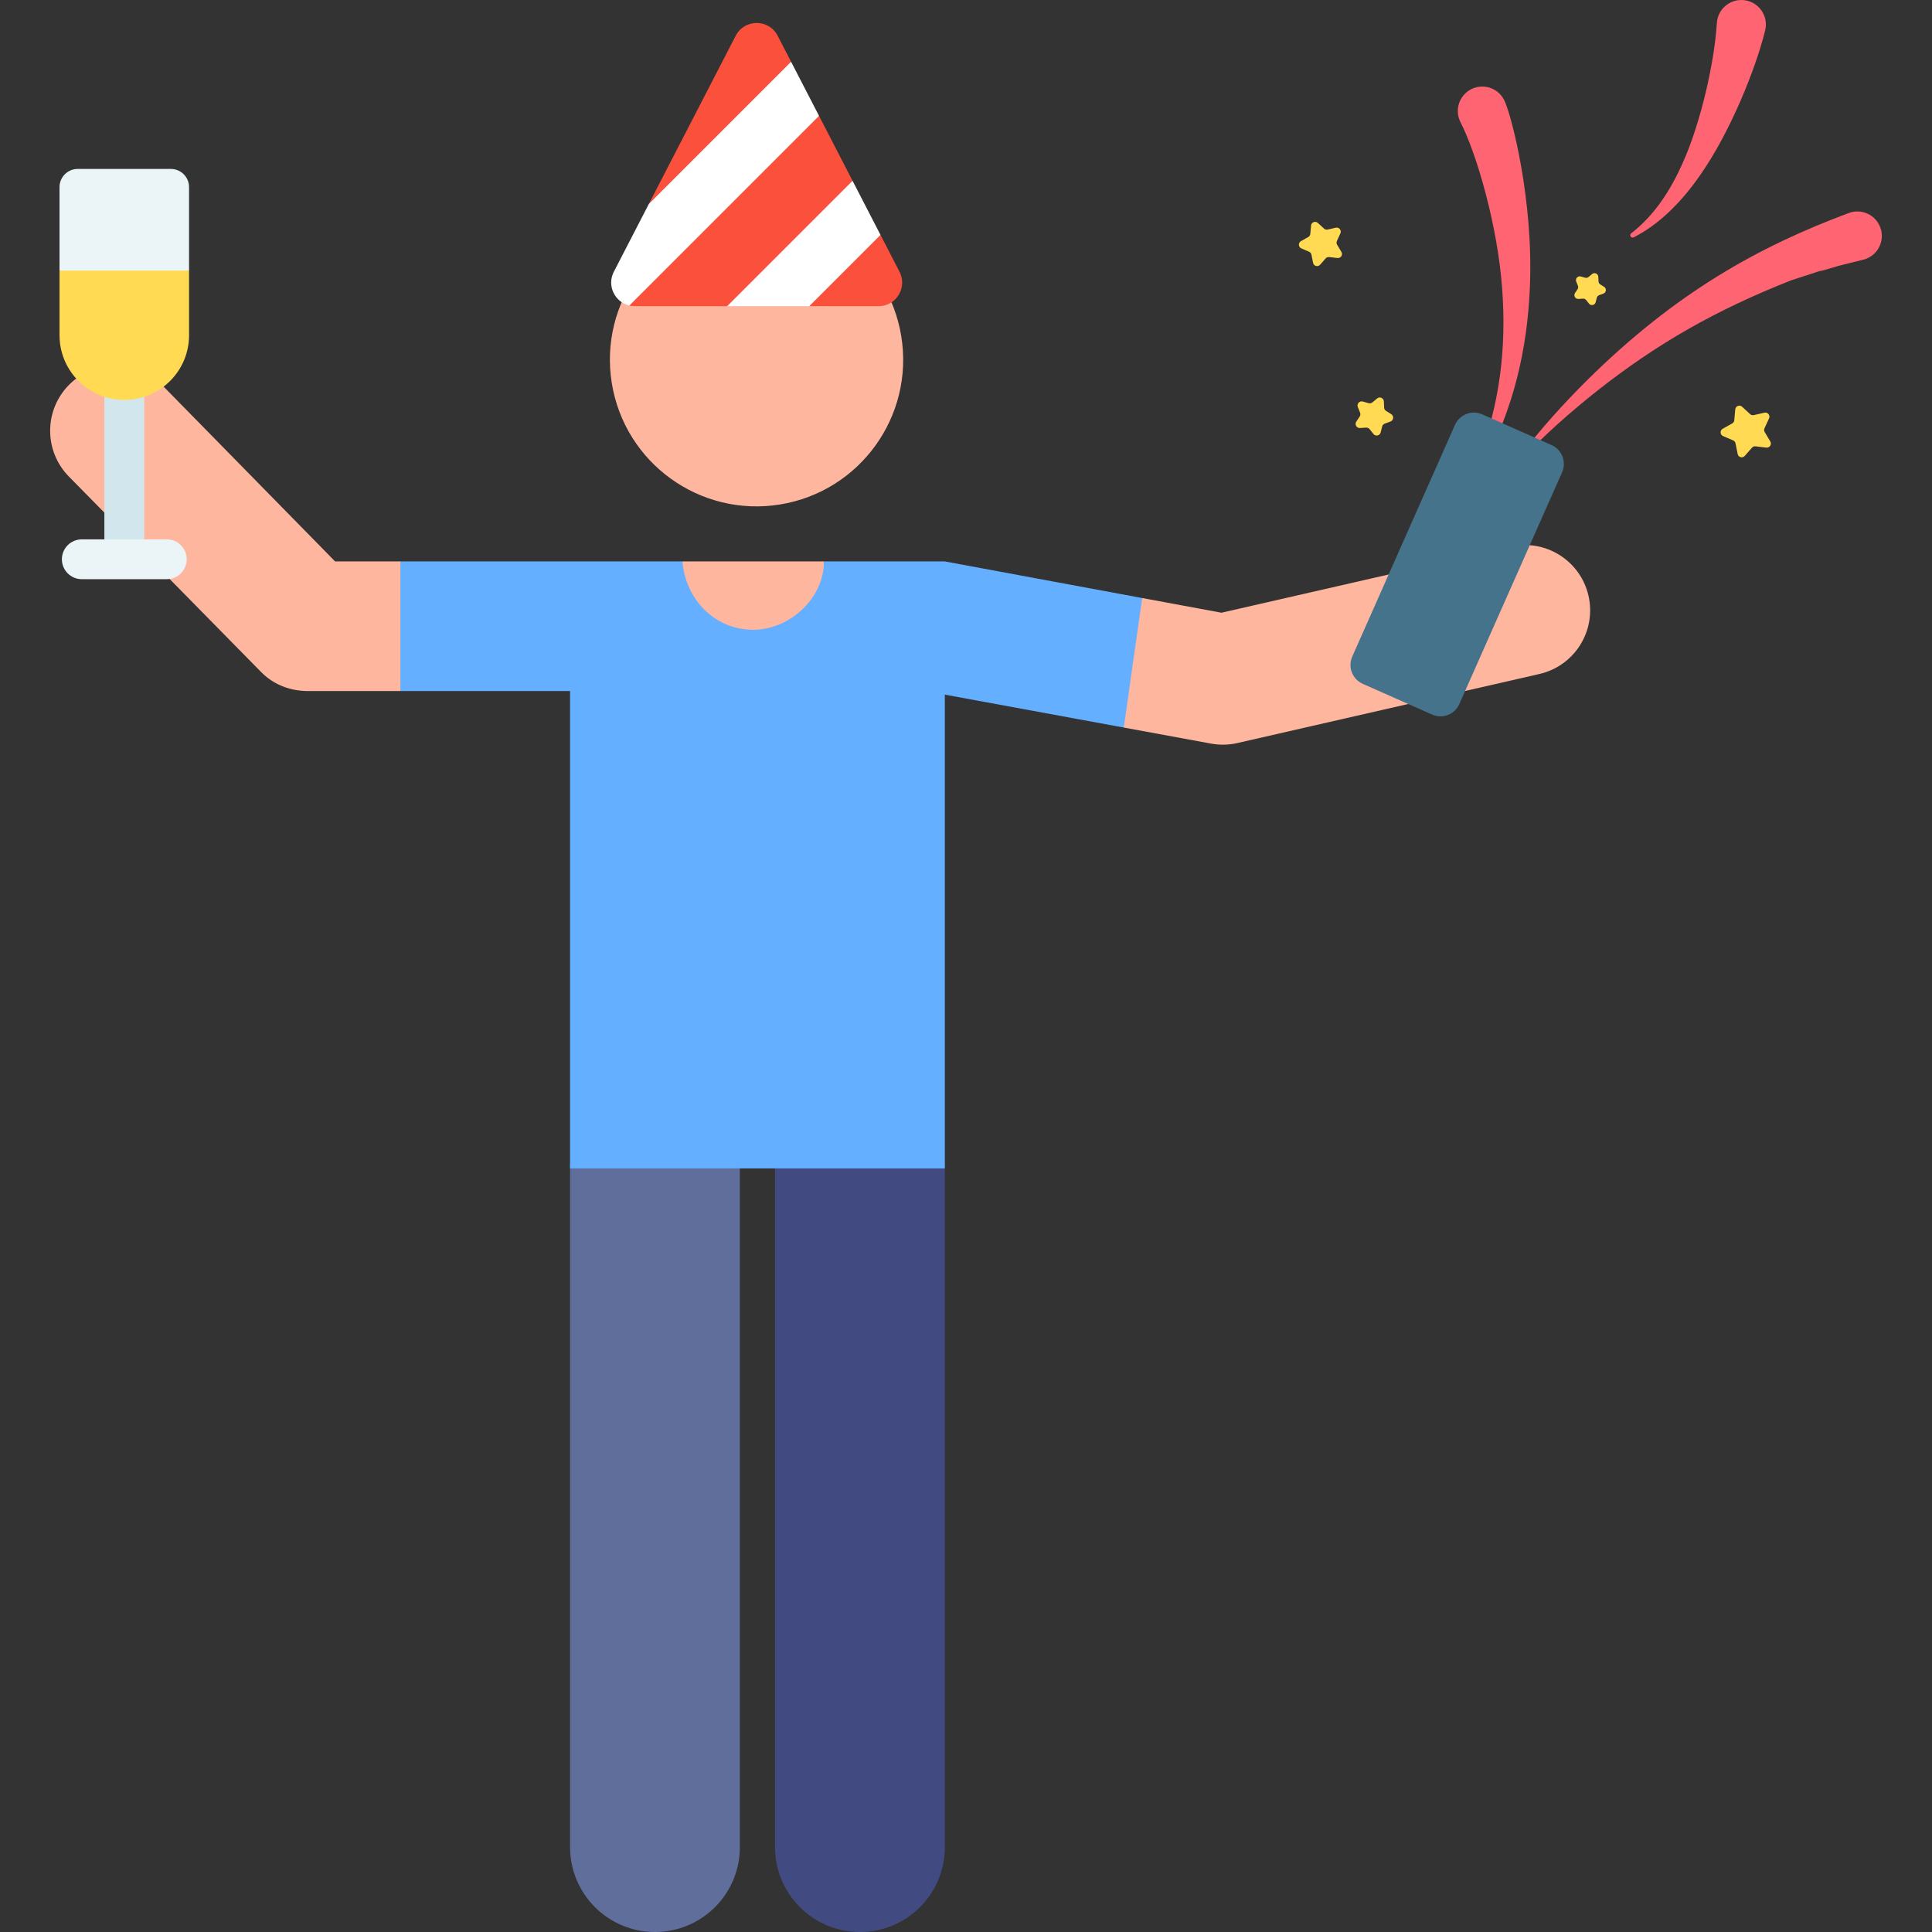 <svg id="Layer_1" enable-background="new 0 0 510.231 510.231" height="512" viewBox="0 0 510.231 510.231" width="512" xmlns="http://www.w3.org/2000/svg"><rect x="0" y="0" width="510.231" height="510.231" fill="#333333" stroke="none"/><g><g id="XMLID_869_"><path d="m227.103 510.231c-12.384 0-22.423-10.039-22.423-22.423v-179.232c0-12.384 10.039-22.423 22.423-22.423s22.423 10.039 22.423 22.423v179.231c0 12.385-10.039 22.424-22.423 22.424z" fill="#414b82"/></g><g id="XMLID_870_"><path d="m172.973 510.231c-12.384 0-22.423-10.039-22.423-22.423v-179.232c0-12.384 10.039-22.423 22.423-22.423s22.423 10.039 22.423 22.423v179.231c0 12.385-10.039 22.424-22.423 22.424z" fill="#5f6e9b"/></g><g fill="#ffb69e"><ellipse cx="199.835" cy="94.978" rx="38.727" ry="38.727" transform="matrix(.987 -.16 .16 .987 -12.634 33.236)"/><path d="m105.736 148.269h-17.237l-45.713-46.595c-6.677-6.79-17.596-6.881-24.387-.204-6.791 6.678-6.882 17.596-.204 24.387l50.812 51.669c3.029 3.08 7.324 4.978 12.371 4.978h24.346l8.736-17.546z"/><path d="m199.182 173.844c5.351 0 10.453-2.26 14.049-6.223s5.351-9.26 4.832-14.586l-.464-4.767h-37.361l-.402 4.373c-.499 5.438 1.313 10.835 4.994 14.87s8.89 6.333 14.352 6.333z"/><path d="m419.512 157.341c-2.122-9.284-11.368-15.092-20.655-12.966l-76.276 17.442-20.936-3.882-10.205 14.318 5.346 19.889 23.054 4.24c2.305.424 4.675.374 6.963-.15l79.742-18.234c9.285-2.125 15.09-11.372 12.967-20.657z"/></g><path d="m249.526 148.269h-31.927c.021 9.815-9.133 18.051-18.706 18.051-10.26 0-17.897-8.205-18.656-18.051h-74.502v34.234c0 .078-.011-.078-.012 0h44.825v126.073h98.977v-125.127l47.26 8.691 4.859-34.206z" fill="#64afff"/><path d="m195.682 40.093 13.238-23.787-3.545-6.865c-2.324-4.5-8.758-4.5-11.082 0l-22.946 44.439z" fill="#fa503c"/><path d="m219.235 67.371-5.521 13.495h18.304c4.671 0 7.684-4.947 5.541-9.097l-5.022-9.726z" fill="#fa503c"/><path d="m213.315 65.687 11.842-17.937-8.856-17.151-25.117 18.478-24.977 31.624c.459.107.942.164 1.444.164h24.391z" fill="#fa503c"/><path d="m216.301 30.599-7.38-14.292-37.574 37.573-9.237 17.888c-1.913 3.704.286 8.031 4.099 8.922z" fill="#fff"/><path d="m213.714 80.865 18.823-18.823-7.38-14.292-33.115 33.115z" fill="#fff"/><g><path d="m404.022 76.087c-.699 16.428-4.378 31.888-12.185 46.434-.228.424-.756.584-1.181.356-.394-.211-.559-.682-.399-1.088l.006-.015c5.785-14.713 7.635-29.752 6.444-45.581-1.209-16.687-6.734-35.592-10.997-43.926-1.626-3.179-.366-7.074 2.812-8.699 3.179-1.626 7.074-.366 8.699 2.812 1.887 3.69 7.849 26.486 6.801 49.707z" fill="#ff6473"/></g><path d="m496.578 60.056c-1.245-3.345-4.966-5.048-8.311-3.803-23.859 8.893-45.728 21.033-69.075 44.118-6.412 6.377-12.468 13.07-17.901 20.262-.127.168-.11.409.046.557.168.159.433.152.593-.016l.014-.014c6.135-6.467 12.845-12.39 19.8-17.905 15.875-12.518 31.441-21.406 51.327-29.237 20.64-6.698-1.378.409 12.363-3.775-.102.026 6.558-1.639 6.66-1.665 3.758-.948 5.819-4.933 4.484-8.522z" fill="#ff6473"/><g><path d="m449.244 45.902c-4.653 6.776-10.501 13.055-17.789 16.778-.31.158-.69.035-.848-.275-.14-.275-.06-.605.176-.786l.012-.009c6.12-4.715 10.409-11.398 13.563-18.482 4.879-10.828 8.454-26.988 9.054-37.035.214-3.572 3.282-6.294 6.854-6.08 4.027.241 6.878 4.077 5.903 8.027-2.533 10.257-9.183 26.69-16.925 37.862z" fill="#ff6473"/></g><g><path d="m460.077 107.415 2.12 1.953c.261.241.624.337.97.258l2.811-.639c.872-.198 1.593.689 1.22 1.502l-1.202 2.62c-.148.323-.128.698.054 1.003l1.477 2.475c.458.768-.163 1.728-1.051 1.624l-2.863-.334c-.353-.041-.703.094-.937.361l-1.898 2.169c-.589.673-1.694.379-1.87-.498l-.567-2.826c-.07-.348-.307-.64-.633-.779l-2.65-1.135c-.822-.352-.884-1.494-.104-1.932l2.512-1.413c.31-.174.514-.489.546-.843l.26-2.871c.08-.89 1.147-1.301 1.805-.695z" fill="#ffda52"/></g><g><path d="m422.103 73.103.049 1.197c.014.33.189.632.468.808l1.014.638c.703.443.594 1.5-.185 1.789l-1.123.417c-.309.115-.543.375-.623.695l-.294 1.162c-.204.806-1.243 1.028-1.759.377l-.743-.94c-.205-.259-.524-.4-.853-.378l-1.196.08c-.829.055-1.362-.864-.902-1.556l.664-.997c.183-.275.219-.622.096-.928l-.445-1.112c-.309-.772.401-1.563 1.201-1.338l1.154.323c.318.089.659.016.913-.195l.92-.767c.638-.537 1.61-.106 1.644.725z" fill="#ffda52"/></g><g><path d="m348.039 58.874 1.622 1.494c.26.239.621.336.965.257l2.151-.489c.868-.197 1.585.686 1.214 1.494l-.92 2.005c-.147.321-.127.694.054.998l1.13 1.894c.456.764-.162 1.719-1.046 1.616l-2.191-.255c-.351-.041-.699.094-.932.359l-1.452 1.66c-.586.67-1.685.377-1.86-.496l-.434-2.162c-.07-.346-.305-.636-.63-.775l-2.028-.868c-.818-.35-.879-1.486-.104-1.922l1.922-1.081c.308-.173.511-.487.543-.839l.199-2.197c.081-.887 1.142-1.296 1.797-.693z" fill="#ffda52"/></g><g><path d="m365.474 106.021.066 1.617c.015.358.205.686.508.876l1.37.862c.763.48.644 1.627-.201 1.941l-1.518.563c-.336.125-.589.406-.677.754l-.397 1.569c-.221.874-1.349 1.116-1.908.409l-1.004-1.269c-.222-.281-.568-.434-.926-.411l-1.615.108c-.9.06-1.478-.938-.978-1.689l.897-1.348c.198-.298.237-.675.104-1.007l-.602-1.503c-.335-.837.435-1.695 1.304-1.452l1.559.437c.345.097.715.017.99-.212l1.243-1.037c.693-.577 1.748-.109 1.785.792z" fill="#ffda52"/></g><path d="m409.762 117.547-18.312-8.12c-2.752-1.22-5.972.021-7.192 2.773l-27.139 61.202c-1.22 2.752.021 5.971 2.773 7.192l18.312 8.12c2.752 1.22 5.972-.021 7.192-2.773l27.139-61.202c1.22-2.752-.021-5.972-2.773-7.192z" fill="#46738c"/><g><g><path d="m27.564 88.796h10.518v58.905h-10.518z" fill="#d1e7ed"/></g><g><path d="m44.043 152.96h-22.44c-2.904 0-5.259-2.355-5.259-5.259s2.355-5.259 5.259-5.259h22.44c2.904 0 5.259 2.355 5.259 5.259s-2.354 5.259-5.259 5.259z" fill="#ebf4f7"/></g><path d="m45.13 44.618h-24.613c-2.65 0-4.799 2.149-4.799 4.799v22.041l17.105 9.408 17.105-9.408v-22.041c.001-2.651-2.148-4.799-4.798-4.799z" fill="#ebf4f7"/><g><path d="m15.718 71.458v17.063c0 9.447 7.658 17.105 17.105 17.105s17.105-7.658 17.105-17.105v-17.063z" fill="#ffda52"/></g></g></g></svg>